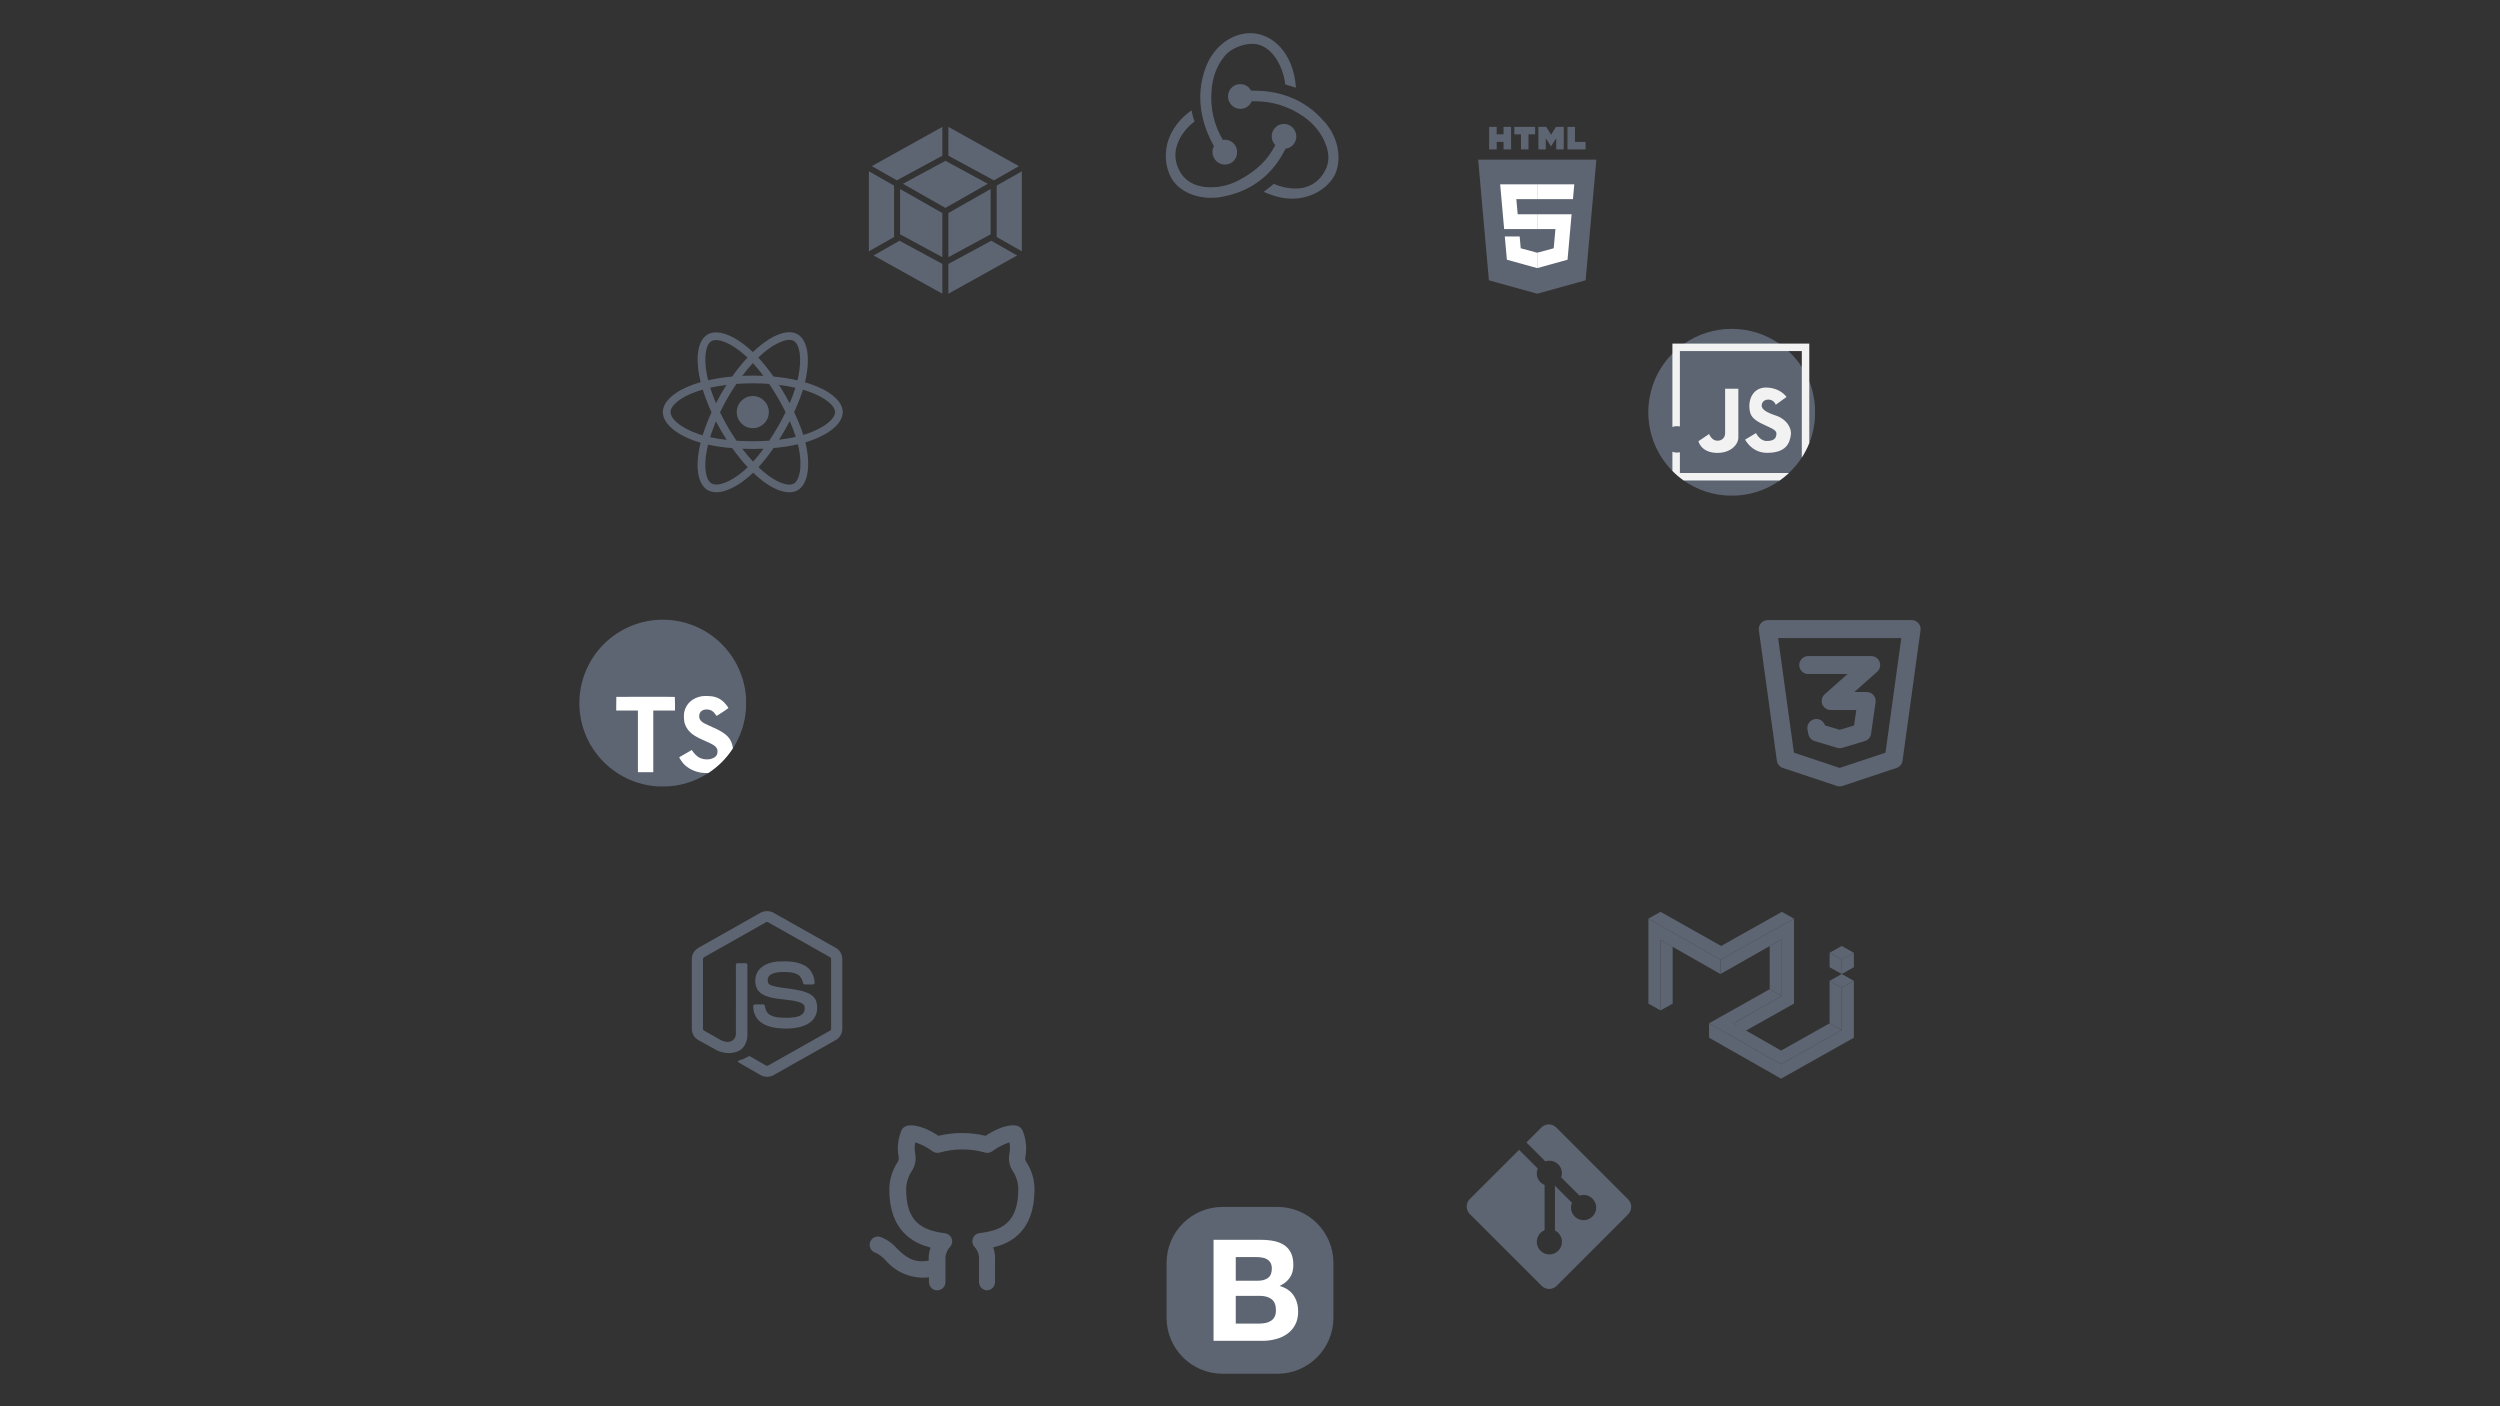 <svg xmlns="http://www.w3.org/2000/svg" xmlns:xlink="http://www.w3.org/1999/xlink" width="1920" zoomAndPan="magnify" viewBox="0 0 1440 810" height="1080" preserveAspectRatio="xMidYMid meet" version="1.0"><rect x="0" y="0" width="1440" height="810" fill="#333333" stroke="none"/><defs><clipPath id="3d1e4d6c6e"><path d="M 851.383 91 L 919.633 91 L 919.633 169.09 L 851.383 169.09 Z M 851.383 91 " clip-rule="nonzero"/></clipPath><clipPath id="31f264428c"><path d="M 857 73.09 L 871 73.09 L 871 87 L 857 87 Z M 857 73.09 " clip-rule="nonzero"/></clipPath><clipPath id="9db969e777"><path d="M 872 73.09 L 885 73.09 L 885 87 L 872 87 Z M 872 73.09 " clip-rule="nonzero"/></clipPath><clipPath id="a9d2db9459"><path d="M 886 73.09 L 901 73.09 L 901 87 L 886 87 Z M 886 73.09 " clip-rule="nonzero"/></clipPath><clipPath id="187ed5398b"><path d="M 902 73.09 L 914 73.09 L 914 87 L 902 87 Z M 902 73.09 " clip-rule="nonzero"/></clipPath><clipPath id="c94a0c19ed"><path d="M 381.688 191 L 485.188 191 L 485.188 284 L 381.688 284 Z M 381.688 191 " clip-rule="nonzero"/></clipPath><clipPath id="e2e949f9bf"><path d="M 844.309 647.137 L 940 647.137 L 940 743 L 844.309 743 Z M 844.309 647.137 " clip-rule="nonzero"/></clipPath><clipPath id="9bbc37aed8"><path d="M 949.426 189.422 L 1045.426 189.422 L 1045.426 285.422 L 949.426 285.422 Z M 949.426 189.422 " clip-rule="nonzero"/></clipPath><clipPath id="38821941aa"><path d="M 398.34 524.551 L 485.34 524.551 L 485.34 620.551 L 398.34 620.551 Z M 398.34 524.551 " clip-rule="nonzero"/></clipPath><clipPath id="2af4e6a0a2"><path d="M 1013 357.02 L 1106.555 357.02 L 1106.555 453 L 1013 453 Z M 1013 357.02 " clip-rule="nonzero"/></clipPath><clipPath id="ee6c9276f8"><path d="M 671.953 695.184 L 767.953 695.184 L 767.953 791.184 L 671.953 791.184 Z M 671.953 695.184 " clip-rule="nonzero"/></clipPath><clipPath id="327013e515"><path d="M 671.953 727.434 L 671.953 759.031 C 671.953 776.844 686.391 791.281 704.203 791.281 L 735.797 791.281 C 753.609 791.281 768.047 776.844 768.047 759.031 L 768.047 727.434 C 768.047 709.621 753.609 695.184 735.797 695.184 L 704.203 695.184 C 686.391 695.184 671.953 709.621 671.953 727.434 Z M 671.953 727.434 " clip-rule="nonzero"/></clipPath><clipPath id="e9d7dc9c49"><path d="M 699 714 L 748 714 L 748 773 L 699 773 Z M 699 714 " clip-rule="nonzero"/></clipPath><clipPath id="a1abd98a24"><path d="M 671.953 727.434 L 671.953 759.031 C 671.953 776.844 686.391 791.281 704.203 791.281 L 735.797 791.281 C 753.609 791.281 768.047 776.844 768.047 759.031 L 768.047 727.434 C 768.047 709.621 753.609 695.184 735.797 695.184 L 704.203 695.184 C 686.391 695.184 671.953 709.621 671.953 727.434 Z M 671.953 727.434 " clip-rule="nonzero"/></clipPath><clipPath id="0799a96003"><path d="M 333.719 356.953 L 429.719 356.953 L 429.719 452.953 L 333.719 452.953 Z M 333.719 356.953 " clip-rule="nonzero"/></clipPath><clipPath id="d499019222"><path d="M 333.719 405 C 333.719 417.742 338.781 429.965 347.793 438.977 C 356.805 447.988 369.023 453.047 381.77 453.047 C 394.512 453.047 406.73 447.988 415.742 438.977 C 424.754 429.965 429.816 417.742 429.816 405 C 429.816 392.258 424.754 380.035 415.742 371.023 C 406.73 362.012 394.512 356.953 381.77 356.953 C 369.023 356.953 356.805 362.012 347.793 371.023 C 338.781 380.035 333.719 392.258 333.719 405 Z M 333.719 405 " clip-rule="nonzero"/></clipPath><clipPath id="3e21b2f8ec"><path d="M 354 401 L 389 401 L 389 445 L 354 445 Z M 354 401 " clip-rule="nonzero"/></clipPath><clipPath id="b720255843"><path d="M 333.719 405 C 333.719 417.742 338.781 429.965 347.793 438.977 C 356.805 447.988 369.023 453.047 381.77 453.047 C 394.512 453.047 406.73 447.988 415.742 438.977 C 424.754 429.965 429.816 417.742 429.816 405 C 429.816 392.258 424.754 380.035 415.742 371.023 C 406.73 362.012 394.512 356.953 381.77 356.953 C 369.023 356.953 356.805 362.012 347.793 371.023 C 338.781 380.035 333.719 392.258 333.719 405 Z M 333.719 405 " clip-rule="nonzero"/></clipPath><clipPath id="5918aa8f9e"><path d="M 391 400 L 423 400 L 423 446 L 391 446 Z M 391 400 " clip-rule="nonzero"/></clipPath><clipPath id="cfa964b2d1"><path d="M 333.719 405 C 333.719 417.742 338.781 429.965 347.793 438.977 C 356.805 447.988 369.023 453.047 381.77 453.047 C 394.512 453.047 406.73 447.988 415.742 438.977 C 424.754 429.965 429.816 417.742 429.816 405 C 429.816 392.258 424.754 380.035 415.742 371.023 C 406.73 362.012 394.512 356.953 381.77 356.953 C 369.023 356.953 356.805 362.012 347.793 371.023 C 338.781 380.035 333.719 392.258 333.719 405 Z M 333.719 405 " clip-rule="nonzero"/></clipPath><clipPath id="dcf38103c9"><path d="M 574 98 L 588.949 98 L 588.949 145 L 574 145 Z M 574 98 " clip-rule="nonzero"/></clipPath><clipPath id="ab0a73bf17"><path d="M 546 138 L 586 138 L 586 169.09 L 546 169.09 Z M 546 138 " clip-rule="nonzero"/></clipPath><clipPath id="4aa751ec29"><path d="M 503 138 L 543 138 L 543 169.09 L 503 169.09 Z M 503 138 " clip-rule="nonzero"/></clipPath><clipPath id="bb8e43cd51"><path d="M 500.449 98 L 515 98 L 515 145 L 500.449 145 Z M 500.449 98 " clip-rule="nonzero"/></clipPath><clipPath id="cdcd9be4b7"><path d="M 502 73.09 L 543 73.09 L 543 104 L 502 104 Z M 502 73.09 " clip-rule="nonzero"/></clipPath><clipPath id="d5e3301780"><path d="M 546 73.09 L 587 73.09 L 587 104 L 546 104 Z M 546 73.09 " clip-rule="nonzero"/></clipPath><clipPath id="7d6009840c"><path d="M 707 48 L 771 48 L 771 114.719 L 707 114.719 Z M 707 48 " clip-rule="nonzero"/></clipPath><clipPath id="552e17fd0d"><path d="M 500.449 648 L 595.699 648 L 595.699 743.137 L 500.449 743.137 Z M 500.449 648 " clip-rule="nonzero"/></clipPath><clipPath id="3f09fca89e"><path d="M 949.426 529 L 991 529 L 991 582 L 949.426 582 Z M 949.426 529 " clip-rule="nonzero"/></clipPath><clipPath id="a0b980645e"><path d="M 949.426 525.234 L 1034 525.234 L 1034 553 L 949.426 553 Z M 949.426 525.234 " clip-rule="nonzero"/></clipPath><clipPath id="6fefc6325b"><path d="M 984 589 L 1026 589 L 1026 621.234 L 984 621.234 Z M 984 589 " clip-rule="nonzero"/></clipPath><clipPath id="f17cb03f5e"><path d="M 1025 564 L 1067.926 564 L 1067.926 621.234 L 1025 621.234 Z M 1025 564 " clip-rule="nonzero"/></clipPath><clipPath id="327ca5c197"><path d="M 1053 561 L 1067.926 561 L 1067.926 569 L 1053 569 Z M 1053 561 " clip-rule="nonzero"/></clipPath><clipPath id="3f18115bd2"><path d="M 1060 548 L 1067.926 548 L 1067.926 562 L 1060 562 Z M 1060 548 " clip-rule="nonzero"/></clipPath><clipPath id="5bf24bc3c3"><path d="M 1053 544 L 1067.926 544 L 1067.926 553 L 1053 553 Z M 1053 544 " clip-rule="nonzero"/></clipPath></defs><g clip-path="url(#3d1e4d6c6e)"><path fill="#5e6572" d="M 919.5 91.977 L 913.297 161.453 L 885.418 169.18 L 857.617 161.465 L 851.422 91.977 L 919.496 91.973 L 919.5 91.973 Z M 919.5 91.977 " fill-opacity="1" fill-rule="nonzero"/></g><path fill="#5e6572" d="M 885.461 163.273 L 907.988 157.031 L 913.289 97.656 L 885.461 97.656 Z M 885.461 163.273 " fill-opacity="1" fill-rule="nonzero"/><path fill="#ffffff" d="M 873.406 114.703 L 885.461 114.703 L 885.461 106.18 L 864.09 106.18 L 864.297 108.465 L 866.391 131.953 L 885.461 131.953 L 885.461 123.43 L 874.184 123.43 Z M 873.406 114.703 " fill-opacity="1" fill-rule="nonzero"/><path fill="#ffffff" d="M 875.328 136.211 L 866.77 136.211 L 867.965 149.594 L 885.422 154.441 L 885.461 154.43 L 885.461 145.562 L 885.426 145.574 L 875.934 143.008 Z M 875.328 136.211 " fill-opacity="1" fill-rule="nonzero"/><g clip-path="url(#31f264428c)"><path fill="#5e6572" d="M 857.758 73.09 L 862.09 73.09 L 862.09 77.371 L 866.051 77.371 L 866.051 73.09 L 870.383 73.09 L 870.383 86.051 L 866.051 86.051 L 866.051 81.711 L 862.09 81.711 L 862.09 86.051 L 857.758 86.051 Z M 857.758 73.09 " fill-opacity="1" fill-rule="nonzero"/></g><g clip-path="url(#9db969e777)"><path fill="#5e6572" d="M 876.078 77.387 L 872.266 77.387 L 872.266 73.09 L 884.223 73.09 L 884.223 77.387 L 880.406 77.387 L 880.406 86.051 L 876.078 86.051 Z M 876.078 77.387 " fill-opacity="1" fill-rule="nonzero"/></g><g clip-path="url(#a9d2db9459)"><path fill="#5e6572" d="M 886.121 73.09 L 890.637 73.09 L 893.414 77.645 L 896.188 73.09 L 900.707 73.09 L 900.707 86.051 L 896.395 86.051 L 896.395 79.625 L 893.414 84.234 L 893.34 84.234 L 890.359 79.625 L 890.359 86.051 L 886.121 86.051 Z M 886.121 73.09 " fill-opacity="1" fill-rule="nonzero"/></g><g clip-path="url(#187ed5398b)"><path fill="#5e6572" d="M 902.863 73.09 L 907.195 73.09 L 907.195 81.766 L 913.285 81.766 L 913.285 86.051 L 902.863 86.051 Z M 902.863 73.09 " fill-opacity="1" fill-rule="nonzero"/></g><path fill="#ffffff" d="M 885.434 131.953 L 895.93 131.953 L 894.938 143.004 L 885.434 145.57 L 885.434 154.438 L 902.902 149.594 L 903.031 148.156 L 905.035 125.719 L 905.242 123.43 L 885.434 123.43 Z M 885.434 131.953 " fill-opacity="1" fill-rule="nonzero"/><path fill="#ffffff" d="M 885.434 114.68 L 885.434 114.703 L 906.02 114.703 L 906.188 112.785 L 906.578 108.465 L 906.781 106.18 L 885.434 106.18 Z M 885.434 114.68 " fill-opacity="1" fill-rule="nonzero"/><g clip-path="url(#c94a0c19ed)"><path fill="#5e6572" d="M 466.988 221.246 C 465.914 220.875 464.801 220.527 463.652 220.195 C 463.844 219.426 464.016 218.668 464.172 217.918 C 466.691 205.664 465.047 195.789 459.406 192.535 C 454 189.418 445.16 192.672 436.23 200.441 C 435.371 201.188 434.508 201.98 433.652 202.809 C 433.078 202.258 432.504 201.73 431.934 201.223 C 422.578 192.914 413.195 189.41 407.566 192.672 C 402.164 195.801 400.562 205.082 402.836 216.699 C 403.059 217.82 403.312 218.965 403.602 220.133 C 402.277 220.508 400.996 220.91 399.77 221.336 C 388.797 225.16 381.793 231.156 381.793 237.375 C 381.793 243.793 389.312 250.238 400.738 254.145 C 401.641 254.453 402.578 254.742 403.539 255.02 C 403.227 256.277 402.957 257.512 402.727 258.719 C 400.559 270.133 402.254 279.195 407.641 282.301 C 413.203 285.512 422.539 282.211 431.633 274.266 C 432.352 273.637 433.07 272.973 433.793 272.273 C 434.73 273.172 435.668 274.027 436.594 274.828 C 445.402 282.406 454.102 285.465 459.48 282.352 C 465.039 279.137 466.848 269.398 464.5 257.555 C 464.32 256.645 464.109 255.723 463.879 254.785 C 464.535 254.59 465.18 254.387 465.805 254.18 C 477.688 250.242 485.414 243.883 485.414 237.375 C 485.414 231.133 478.18 225.098 466.988 221.246 Z M 464.414 249.98 C 463.848 250.164 463.266 250.348 462.672 250.523 C 461.363 246.371 459.594 241.957 457.422 237.395 C 459.492 232.941 461.191 228.586 462.469 224.461 C 463.527 224.766 464.555 225.09 465.547 225.43 C 475.137 228.734 480.984 233.613 480.984 237.375 C 480.984 241.379 474.672 246.578 464.414 249.98 Z M 460.156 258.41 C 461.195 263.648 461.34 268.383 460.652 272.09 C 460.039 275.414 458.797 277.633 457.262 278.52 C 453.996 280.41 447.012 277.953 439.484 271.473 C 438.617 270.727 437.746 269.934 436.879 269.098 C 439.797 265.902 442.715 262.191 445.562 258.066 C 450.57 257.625 455.301 256.898 459.598 255.906 C 459.809 256.758 459.992 257.594 460.156 258.41 Z M 417.121 278.191 C 413.93 279.32 411.387 279.355 409.852 278.469 C 406.582 276.582 405.227 269.305 407.078 259.543 C 407.289 258.426 407.543 257.277 407.836 256.105 C 412.078 257.043 416.777 257.719 421.797 258.125 C 424.668 262.16 427.672 265.867 430.695 269.113 C 430.035 269.754 429.375 270.359 428.719 270.93 C 424.699 274.449 420.672 276.941 417.121 278.191 Z M 402.172 249.957 C 397.121 248.227 392.945 245.984 390.086 243.531 C 387.516 241.332 386.219 239.148 386.219 237.375 C 386.219 233.602 391.844 228.789 401.227 225.516 C 402.367 225.121 403.559 224.746 404.793 224.395 C 406.09 228.613 407.793 233.023 409.844 237.48 C 407.766 242.004 406.039 246.484 404.73 250.758 C 403.848 250.5 402.996 250.234 402.172 249.957 Z M 407.184 215.848 C 405.234 205.895 406.527 198.387 409.785 196.504 C 413.25 194.496 420.914 197.359 428.992 204.531 C 429.512 204.992 430.031 205.473 430.551 205.969 C 427.539 209.199 424.566 212.879 421.723 216.891 C 416.848 217.344 412.184 218.07 407.895 219.039 C 407.625 217.957 407.387 216.891 407.184 215.848 Z M 451.879 226.887 C 450.855 225.113 449.801 223.387 448.73 221.703 C 452.035 222.121 455.203 222.676 458.176 223.355 C 457.285 226.215 456.172 229.211 454.863 232.277 C 453.922 230.492 452.926 228.695 451.879 226.887 Z M 433.652 209.133 C 435.695 211.344 437.738 213.812 439.75 216.492 C 437.723 216.398 435.672 216.348 433.602 216.348 C 431.555 216.348 429.52 216.395 427.504 216.488 C 429.516 213.836 431.578 211.367 433.652 209.133 Z M 415.309 226.914 C 414.285 228.691 413.309 230.48 412.383 232.273 C 411.094 229.219 409.992 226.211 409.09 223.309 C 412.047 222.645 415.199 222.105 418.484 221.695 C 417.395 223.395 416.336 225.133 415.309 226.914 Z M 418.578 253.367 C 415.184 252.992 411.984 252.477 409.027 251.832 C 409.945 248.879 411.07 245.809 412.387 242.684 C 413.316 244.48 414.293 246.27 415.324 248.047 C 416.375 249.863 417.461 251.637 418.578 253.367 Z M 433.773 265.926 C 431.676 263.664 429.582 261.16 427.539 258.469 C 429.523 258.543 431.547 258.586 433.602 258.586 C 435.715 258.586 437.805 258.535 439.855 258.449 C 437.84 261.188 435.801 263.699 433.773 265.926 Z M 454.902 242.527 C 456.285 245.684 457.457 248.738 458.383 251.645 C 455.379 252.328 452.133 252.879 448.719 253.289 C 449.793 251.586 450.855 249.824 451.898 248.016 C 452.957 246.188 453.953 244.352 454.902 242.527 Z M 448.062 245.805 C 446.441 248.617 444.777 251.297 443.09 253.824 C 440.02 254.043 436.84 254.156 433.602 254.156 C 430.375 254.156 427.238 254.059 424.219 253.859 C 422.465 251.301 420.766 248.613 419.156 245.832 C 417.551 243.059 416.074 240.262 414.734 237.48 C 416.074 234.695 417.547 231.895 419.145 229.125 L 419.145 229.129 C 420.742 226.352 422.426 223.676 424.168 221.129 C 427.246 220.895 430.41 220.773 433.602 220.773 C 436.812 220.773 439.973 220.895 443.055 221.133 C 444.77 223.66 446.441 226.328 448.051 229.102 C 449.672 231.91 451.168 234.691 452.516 237.418 C 451.172 240.191 449.68 243 448.062 245.805 Z M 457.191 196.371 C 460.668 198.371 462.016 206.441 459.832 217.023 C 459.695 217.699 459.535 218.387 459.367 219.086 C 455.066 218.094 450.402 217.355 445.516 216.895 C 442.664 212.84 439.715 209.156 436.754 205.965 C 437.551 205.199 438.348 204.469 439.137 203.777 C 446.785 197.121 453.938 194.492 457.191 196.371 Z M 433.602 228.121 C 438.711 228.121 442.855 232.262 442.855 237.375 C 442.855 242.48 438.711 246.625 433.602 246.625 C 428.496 246.625 424.352 242.48 424.352 237.375 C 424.352 232.262 428.496 228.121 433.602 228.121 Z M 433.602 228.121 " fill-opacity="1" fill-rule="nonzero"/></g><g clip-path="url(#e2e949f9bf)"><path fill="#5e6572" d="M 937.801 690.828 L 896.418 649.453 C 894.039 647.07 890.176 647.07 887.789 649.453 L 879.199 658.043 L 890.098 668.941 C 892.629 668.086 895.531 668.66 897.547 670.676 C 898.027 671.156 898.434 671.695 898.762 672.293 C 899.09 672.887 899.332 673.516 899.484 674.18 C 899.637 674.844 899.695 675.516 899.656 676.195 C 899.621 676.875 899.492 677.535 899.27 678.18 L 909.773 688.684 C 912.285 687.805 915.242 688.375 917.273 690.402 C 917.727 690.852 918.113 691.352 918.43 691.906 C 918.75 692.457 918.992 693.039 919.156 693.656 C 919.324 694.273 919.406 694.898 919.406 695.535 C 919.406 696.176 919.324 696.801 919.156 697.418 C 918.992 698.035 918.75 698.617 918.434 699.168 C 918.113 699.723 917.727 700.223 917.277 700.672 C 916.824 701.125 916.324 701.508 915.77 701.828 C 915.219 702.145 914.633 702.387 914.016 702.551 C 913.402 702.715 912.773 702.797 912.137 702.797 C 911.5 702.797 910.875 702.715 910.258 702.551 C 909.641 702.387 909.059 702.145 908.508 701.824 C 907.953 701.508 907.453 701.121 907.004 700.672 C 904.871 698.535 904.348 695.402 905.426 692.773 L 895.656 683.004 L 895.656 708.781 C 896.324 709.125 897 709.578 897.574 710.156 C 900.41 712.992 900.41 717.586 897.574 720.426 C 897.238 720.766 896.871 721.066 896.477 721.332 C 896.078 721.598 895.66 721.82 895.223 722.004 C 894.781 722.184 894.324 722.324 893.859 722.414 C 893.391 722.508 892.918 722.555 892.441 722.555 C 891.965 722.555 891.492 722.508 891.023 722.414 C 890.559 722.324 890.102 722.184 889.664 722.004 C 889.223 721.82 888.805 721.598 888.406 721.332 C 888.012 721.066 887.645 720.766 887.309 720.426 C 884.473 717.586 884.473 712.992 887.309 710.156 C 887.996 709.469 888.785 708.941 889.684 708.57 L 889.684 682.559 C 888.848 682.199 888.012 681.676 887.309 680.992 C 886.797 680.484 886.375 679.914 886.035 679.277 C 885.695 678.641 885.457 677.969 885.316 677.262 C 885.176 676.555 885.145 675.844 885.219 675.129 C 885.289 674.41 885.465 673.719 885.742 673.055 L 875 662.309 L 846.609 690.633 C 846.324 690.918 846.074 691.227 845.852 691.559 C 845.629 691.895 845.441 692.246 845.289 692.613 C 845.137 692.984 845.02 693.367 844.941 693.758 C 844.863 694.152 844.824 694.551 844.824 694.949 C 844.824 695.352 844.863 695.746 844.941 696.141 C 845.02 696.531 845.137 696.914 845.289 697.285 C 845.441 697.656 845.629 698.008 845.852 698.34 C 846.074 698.672 846.324 698.98 846.609 699.266 L 887.992 740.641 C 890.371 743.023 894.234 743.023 896.621 740.641 L 937.801 699.461 C 938.082 699.176 938.336 698.867 938.555 698.535 C 938.777 698.199 938.965 697.848 939.117 697.48 C 939.27 697.109 939.387 696.727 939.465 696.332 C 939.543 695.941 939.582 695.543 939.582 695.145 C 939.582 694.742 939.543 694.348 939.465 693.953 C 939.387 693.562 939.27 693.18 939.117 692.809 C 938.965 692.438 938.777 692.086 938.555 691.754 C 938.336 691.422 938.082 691.113 937.801 690.828 " fill-opacity="1" fill-rule="nonzero"/></g><g clip-path="url(#9bbc37aed8)"><path fill="#5e6572" d="M 1045.523 237.469 C 1045.523 243.727 1044.324 249.707 1042.145 255.191 C 1040.98 258.125 1039.535 260.918 1037.84 263.535 C 1035.73 266.797 1033.234 269.789 1030.418 272.441 C 1028.77 273.996 1027.012 275.434 1025.156 276.742 C 1017.332 282.27 1007.785 285.516 997.473 285.516 C 987.164 285.516 977.617 282.27 969.793 276.742 C 967.469 275.102 965.301 273.266 963.309 271.25 C 954.727 262.57 949.426 250.637 949.426 237.469 C 949.426 224.297 954.727 212.363 963.309 203.688 C 965.418 201.551 967.727 199.617 970.203 197.906 C 977.949 192.555 987.344 189.422 997.473 189.422 C 1007.605 189.422 1017 192.555 1024.746 197.906 C 1026.637 199.211 1028.43 200.648 1030.109 202.211 C 1033.055 204.93 1035.656 208.02 1037.844 211.402 C 1039.535 214.016 1040.98 216.809 1042.145 219.742 C 1044.324 225.227 1045.523 231.207 1045.523 237.469 Z M 1045.523 237.469 " fill-opacity="1" fill-rule="nonzero"/></g><path fill="#f2f2f2" d="M 1022.82 233.145 C 1021.484 229.266 1016 229.266 1014.93 232.477 C 1013.859 235.688 1017.473 237.559 1023.09 239.43 C 1028.707 241.305 1032.184 246.25 1031.516 250.664 C 1030.844 255.078 1028.973 260.828 1017.875 260.828 C 1010.938 260.828 1007.082 256.492 1005.164 253.238 L 1011.453 249.461 C 1011.453 249.461 1013.594 254.008 1017.605 254.008 C 1021.617 254.008 1023.223 252.672 1023.223 249.594 C 1023.223 245.852 1010.25 244.512 1008.246 238.094 C 1006.238 231.676 1008.914 222.582 1018.273 223.25 C 1024.125 223.668 1027.414 226.539 1029.062 228.637 Z M 1022.82 233.145 " fill-opacity="1" fill-rule="nonzero"/><path fill="#f2f2f2" d="M 993.668 223.918 L 993.668 249.594 C 993.668 252.672 990.992 254.277 988.316 253.742 C 985.641 253.207 984.438 249.996 984.438 249.996 L 978.289 254.141 C 978.289 254.141 979.625 260.293 988.051 260.828 C 996.477 261.363 1001.289 256.281 1001.289 252.004 L 1001.289 223.918 Z M 993.668 223.918 " fill-opacity="1" fill-rule="nonzero"/><path fill="#f2f2f2" d="M 963.309 197.906 L 963.309 271.25 C 965.301 273.266 967.469 275.102 969.793 276.742 L 1025.156 276.742 C 1027.012 275.434 1028.77 273.996 1030.418 272.441 L 967.613 272.441 L 967.613 202.211 L 1037.84 202.211 L 1037.84 263.535 C 1039.535 260.918 1040.98 258.125 1042.145 255.191 L 1042.145 197.906 Z M 963.309 197.906 " fill-opacity="1" fill-rule="nonzero"/><path fill="#5e6572" d="M 973.539 253.07 C 973.539 257.281 970.125 260.695 965.918 260.695 C 961.707 260.695 958.293 257.281 958.293 253.07 C 958.293 248.863 961.707 245.449 965.918 245.449 C 970.125 245.449 973.539 248.863 973.539 253.07 Z M 973.539 253.07 " fill-opacity="1" fill-rule="nonzero"/><g clip-path="url(#38821941aa)"><path fill="#5e6572" d="M 437.906 525.828 C 440.301 524.473 443.352 524.465 445.688 525.828 L 481.441 545.984 C 483.68 547.242 485.176 549.734 485.156 552.312 L 485.156 592.727 C 485.172 595.41 483.527 597.957 481.168 599.191 L 445.605 619.254 C 444.996 619.59 444.355 619.84 443.68 620.004 C 443.004 620.172 442.32 620.242 441.625 620.223 C 440.93 620.203 440.25 620.094 439.586 619.891 C 438.918 619.691 438.293 619.406 437.703 619.035 L 427.031 612.871 C 426.305 612.438 425.488 612.09 424.973 611.387 C 425.426 610.777 426.234 610.699 426.895 610.43 C 428.379 609.957 429.738 609.234 431.102 608.465 C 431.449 608.227 431.871 608.316 432.199 608.531 L 441.301 613.797 C 441.949 614.168 442.605 613.676 443.164 613.359 L 478.086 593.652 C 478.516 593.445 478.754 592.988 478.719 592.516 L 478.719 552.492 C 478.766 551.953 478.457 551.461 477.969 551.246 L 442.496 531.27 C 442.289 531.125 442.055 531.051 441.801 531.051 C 441.547 531.051 441.316 531.121 441.105 531.266 L 405.68 551.281 C 405.203 551.5 404.875 551.988 404.934 552.527 L 404.934 592.551 C 404.891 593.023 405.145 593.469 405.578 593.672 L 415.043 599.016 C 416.82 599.973 419.004 600.512 420.961 599.809 C 421.391 599.648 421.785 599.426 422.145 599.145 C 422.504 598.863 422.816 598.531 423.074 598.156 C 423.336 597.777 423.531 597.371 423.668 596.934 C 423.801 596.496 423.871 596.047 423.867 595.59 L 423.875 555.805 C 423.836 555.215 424.391 554.73 424.965 554.789 L 429.512 554.789 C 430.113 554.773 430.582 555.41 430.5 556 L 430.492 596.035 C 430.496 599.594 429.035 603.461 425.746 605.207 C 421.691 607.301 416.68 606.863 412.676 604.848 L 402.496 599.219 C 400.102 598.023 398.492 595.434 398.508 592.754 L 398.508 552.34 C 398.516 551.684 398.605 551.039 398.781 550.406 C 398.961 549.773 399.219 549.176 399.555 548.613 C 399.891 548.051 400.297 547.539 400.77 547.086 C 401.246 546.629 401.77 546.246 402.348 545.93 Z M 448.215 553.844 C 453.383 553.543 458.918 553.645 463.57 556.191 C 467.172 558.145 469.168 562.238 469.234 566.246 C 469.133 566.785 468.57 567.082 468.055 567.043 C 466.559 567.043 465.055 567.066 463.555 567.035 C 462.914 567.059 462.547 566.473 462.465 565.91 C 462.035 563.992 460.992 562.098 459.188 561.176 C 456.422 559.789 453.215 559.855 450.195 559.887 C 447.992 560.008 445.625 560.195 443.762 561.488 C 442.324 562.469 441.891 564.48 442.402 566.043 C 442.883 567.191 444.207 567.559 445.289 567.902 C 451.523 569.527 458.125 569.398 464.238 571.516 C 466.77 572.387 469.246 574.09 470.113 576.738 C 471.242 580.289 470.75 584.531 468.227 587.383 C 466.18 589.73 463.195 590.977 460.219 591.699 C 456.258 592.582 452.152 592.602 448.129 592.207 C 444.352 591.777 440.418 590.785 437.496 588.207 C 435 586.043 433.785 582.664 433.906 579.406 C 433.934 578.855 434.484 578.473 435.012 578.52 L 439.504 578.52 C 440.109 578.477 440.551 578.996 440.582 579.566 C 440.859 581.363 441.543 583.309 443.137 584.355 C 446.207 586.34 450.062 586.199 453.574 586.258 C 456.488 586.129 459.758 586.09 462.137 584.16 C 463.395 583.062 463.762 581.227 463.426 579.648 C 463.055 578.312 461.629 577.691 460.43 577.254 C 454.281 575.305 447.605 576.012 441.512 573.809 C 439.039 572.938 436.648 571.285 435.699 568.742 C 434.371 565.148 434.98 560.699 437.773 557.945 C 440.469 555.203 444.418 554.148 448.16 553.77 Z M 448.215 553.844 " fill-opacity="1" fill-rule="nonzero"/></g><g clip-path="url(#2af4e6a0a2)"><path fill="#5e6572" d="M 1059.668 452.965 C 1059.109 452.969 1058.562 452.883 1058.031 452.707 L 1026.961 442.352 C 1026.504 442.199 1026.074 441.984 1025.676 441.715 C 1025.277 441.441 1024.926 441.117 1024.617 440.746 C 1024.309 440.375 1024.055 439.969 1023.859 439.527 C 1023.664 439.086 1023.535 438.625 1023.469 438.145 L 1013.113 363.059 C 1013.062 362.695 1013.051 362.324 1013.078 361.957 C 1013.105 361.586 1013.172 361.227 1013.277 360.871 C 1013.383 360.516 1013.523 360.176 1013.703 359.852 C 1013.883 359.527 1014.094 359.227 1014.336 358.945 C 1014.578 358.668 1014.848 358.418 1015.145 358.195 C 1015.441 357.973 1015.758 357.785 1016.094 357.633 C 1016.434 357.48 1016.781 357.363 1017.145 357.285 C 1017.504 357.207 1017.871 357.168 1018.242 357.168 L 1101.094 357.168 C 1101.465 357.168 1101.832 357.207 1102.191 357.285 C 1102.555 357.363 1102.902 357.48 1103.238 357.633 C 1103.574 357.785 1103.891 357.973 1104.188 358.195 C 1104.484 358.414 1104.754 358.664 1104.996 358.945 C 1105.242 359.223 1105.453 359.523 1105.629 359.848 C 1105.809 360.172 1105.949 360.512 1106.055 360.867 C 1106.16 361.219 1106.23 361.582 1106.258 361.949 C 1106.285 362.32 1106.273 362.688 1106.223 363.055 L 1095.867 438.137 C 1095.801 438.617 1095.672 439.078 1095.477 439.52 C 1095.281 439.965 1095.031 440.371 1094.723 440.742 C 1094.414 441.117 1094.059 441.438 1093.66 441.711 C 1093.262 441.984 1092.832 442.199 1092.375 442.352 L 1061.305 452.707 C 1060.773 452.883 1060.227 452.969 1059.668 452.965 Z M 1033.289 433.547 L 1059.668 442.332 L 1086.047 433.527 L 1095.152 367.523 L 1024.195 367.523 Z M 1033.289 433.547 " fill-opacity="1" fill-rule="nonzero"/></g><path fill="#5e6572" d="M 1059.668 430.957 C 1059.16 430.957 1058.664 430.887 1058.18 430.742 L 1045.234 426.859 C 1044.785 426.723 1044.359 426.531 1043.965 426.281 C 1043.566 426.027 1043.207 425.73 1042.895 425.383 C 1042.578 425.035 1042.312 424.652 1042.102 424.234 C 1041.891 423.812 1041.738 423.375 1041.645 422.914 L 1041.129 420.324 C 1041.062 420 1041.031 419.676 1041.027 419.344 C 1041.023 419.016 1041.055 418.688 1041.113 418.363 C 1041.176 418.039 1041.266 417.727 1041.387 417.418 C 1041.508 417.109 1041.656 416.82 1041.832 416.539 C 1042.008 416.262 1042.211 416.004 1042.434 415.762 C 1042.66 415.523 1042.906 415.305 1043.176 415.113 C 1043.441 414.918 1043.727 414.754 1044.023 414.613 C 1044.324 414.477 1044.633 414.367 1044.953 414.289 C 1045.273 414.207 1045.598 414.16 1045.926 414.141 C 1046.258 414.125 1046.586 414.137 1046.91 414.184 C 1047.238 414.227 1047.559 414.301 1047.871 414.406 C 1048.184 414.516 1048.48 414.648 1048.77 414.812 C 1049.055 414.977 1049.324 415.164 1049.574 415.379 C 1049.824 415.594 1050.051 415.828 1050.258 416.086 C 1050.461 416.344 1050.641 416.621 1050.793 416.91 C 1050.945 417.203 1051.07 417.508 1051.164 417.824 L 1059.668 420.375 L 1067.953 417.887 L 1069.234 408.949 L 1054.488 408.949 C 1053.965 408.953 1053.449 408.875 1052.945 408.719 C 1052.441 408.566 1051.973 408.336 1051.539 408.039 C 1051.105 407.742 1050.727 407.383 1050.402 406.969 C 1050.074 406.555 1049.82 406.102 1049.633 405.609 C 1049.445 405.117 1049.336 404.609 1049.305 404.082 C 1049.273 403.559 1049.32 403.039 1049.449 402.527 C 1049.574 402.016 1049.773 401.535 1050.047 401.086 C 1050.32 400.637 1050.652 400.238 1051.051 399.891 L 1064.172 388.238 L 1041.543 388.238 C 1041.203 388.238 1040.867 388.203 1040.535 388.137 C 1040.199 388.07 1039.875 387.973 1039.562 387.844 C 1039.25 387.715 1038.949 387.555 1038.668 387.363 C 1038.383 387.176 1038.121 386.961 1037.883 386.723 C 1037.641 386.48 1037.426 386.219 1037.238 385.938 C 1037.051 385.652 1036.891 385.355 1036.762 385.039 C 1036.629 384.727 1036.531 384.402 1036.465 384.07 C 1036.398 383.734 1036.367 383.398 1036.367 383.059 C 1036.367 382.719 1036.398 382.383 1036.465 382.051 C 1036.531 381.715 1036.629 381.391 1036.762 381.078 C 1036.891 380.762 1037.051 380.465 1037.238 380.184 C 1037.426 379.898 1037.641 379.637 1037.883 379.398 C 1038.121 379.156 1038.383 378.941 1038.668 378.754 C 1038.949 378.566 1039.25 378.406 1039.562 378.273 C 1039.875 378.145 1040.199 378.047 1040.535 377.98 C 1040.867 377.914 1041.203 377.883 1041.543 377.883 L 1077.793 377.883 C 1078.32 377.879 1078.832 377.957 1079.336 378.113 C 1079.84 378.266 1080.309 378.492 1080.742 378.793 C 1081.176 379.09 1081.555 379.445 1081.883 379.859 C 1082.207 380.277 1082.461 380.73 1082.648 381.223 C 1082.836 381.715 1082.945 382.223 1082.977 382.746 C 1083.008 383.273 1082.961 383.793 1082.836 384.305 C 1082.707 384.812 1082.508 385.297 1082.234 385.746 C 1081.961 386.195 1081.629 386.594 1081.234 386.941 L 1068.109 398.594 L 1075.203 398.594 C 1075.574 398.594 1075.941 398.633 1076.305 398.711 C 1076.664 398.793 1077.016 398.906 1077.352 399.062 C 1077.691 399.215 1078.008 399.402 1078.305 399.625 C 1078.602 399.848 1078.871 400.098 1079.117 400.379 C 1079.359 400.66 1079.57 400.961 1079.746 401.289 C 1079.926 401.613 1080.066 401.953 1080.172 402.309 C 1080.277 402.668 1080.34 403.031 1080.367 403.398 C 1080.395 403.77 1080.383 404.137 1080.328 404.504 L 1077.742 422.629 C 1077.672 423.117 1077.535 423.59 1077.328 424.039 C 1077.125 424.488 1076.863 424.902 1076.539 425.273 C 1076.219 425.648 1075.848 425.973 1075.434 426.242 C 1075.02 426.512 1074.574 426.715 1074.102 426.859 L 1061.156 430.742 C 1060.672 430.887 1060.176 430.957 1059.668 430.957 Z M 1059.668 430.957 " fill-opacity="1" fill-rule="nonzero"/><g clip-path="url(#ee6c9276f8)"><g clip-path="url(#327013e515)"><path fill="#5e6572" d="M 671.953 778.887 C 671.953 785.73 677.5 791.277 684.34 791.277 L 755.652 791.277 C 762.496 791.277 768.043 785.73 768.043 778.887 L 768.043 707.574 C 768.043 700.73 762.496 695.184 755.652 695.184 L 684.34 695.184 C 677.496 695.184 671.949 700.73 671.949 707.574 L 671.949 778.887 Z M 671.953 778.887 " fill-opacity="1" fill-rule="nonzero"/></g></g><g clip-path="url(#e9d7dc9c49)"><g clip-path="url(#a1abd98a24)"><path fill="#ffffff" d="M 711.801 737.691 L 711.801 724.082 L 723.777 724.082 C 724.918 724.082 726.02 724.176 727.078 724.367 C 728.137 724.555 729.074 724.895 729.891 725.387 C 730.703 725.875 731.355 726.555 731.844 727.422 C 732.332 728.293 732.578 729.406 732.578 730.762 C 732.578 733.207 731.844 734.973 730.379 736.062 C 728.914 737.145 727.035 737.691 724.754 737.691 Z M 699.004 714.141 L 699.004 772.32 L 727.203 772.32 C 729.805 772.32 732.348 771.996 734.816 771.34 C 737.293 770.691 739.492 769.688 741.422 768.328 C 743.352 766.969 744.883 765.219 746.023 763.074 C 747.164 760.926 747.734 758.387 747.734 755.453 C 747.734 751.816 746.852 748.703 745.086 746.125 C 743.32 743.543 740.648 741.738 737.059 740.703 C 739.668 739.453 741.637 737.852 742.969 735.895 C 744.301 733.941 744.965 731.496 744.965 728.562 C 744.965 725.848 744.516 723.566 743.621 721.719 C 742.723 719.871 741.461 718.391 739.832 717.277 C 738.199 716.164 736.242 715.363 733.965 714.875 C 731.684 714.383 729.156 714.141 726.387 714.141 Z M 711.801 762.383 L 711.801 746.41 L 725.734 746.41 C 728.504 746.41 730.73 747.047 732.414 748.324 C 734.102 749.602 734.941 751.734 734.941 754.719 C 734.941 756.242 734.684 757.492 734.168 758.469 C 733.648 759.445 732.961 760.219 732.09 760.789 C 731.223 761.359 730.215 761.77 729.074 762.016 C 727.934 762.258 726.738 762.383 725.488 762.383 Z M 711.801 762.383 " fill-opacity="1" fill-rule="nonzero"/></g></g><g clip-path="url(#0799a96003)"><g clip-path="url(#d499019222)"><path fill="#5e6572" d="M 333.719 453.047 L 429.812 453.047 L 429.812 356.953 L 333.719 356.953 Z M 333.719 453.047 " fill-opacity="1" fill-rule="nonzero"/></g></g><g clip-path="url(#3e21b2f8ec)"><g clip-path="url(#b720255843)"><path fill="#ffffff" d="M 354.965 405.312 L 354.934 409.25 L 367.441 409.25 L 367.441 444.789 L 376.289 444.789 L 376.289 409.25 L 388.797 409.25 L 388.797 405.391 C 388.797 403.258 388.75 401.469 388.691 401.426 C 388.645 401.363 381.031 401.336 371.805 401.348 L 355.008 401.395 Z M 354.965 405.312 " fill-opacity="1" fill-rule="nonzero"/></g></g><g clip-path="url(#5918aa8f9e)"><g clip-path="url(#cfa964b2d1)"><path fill="#ffffff" d="M 411.258 401.285 C 413.699 401.895 415.559 402.98 417.27 404.746 C 418.148 405.691 419.465 407.414 419.57 407.828 C 419.598 407.953 415.422 410.758 412.887 412.328 C 412.797 412.391 412.434 411.992 412.02 411.383 C 410.785 409.582 409.488 408.805 407.504 408.668 C 404.594 408.469 402.715 409.996 402.73 412.543 C 402.73 413.289 402.84 413.734 403.145 414.34 C 403.785 415.668 404.977 416.461 408.711 418.078 C 415.59 421.039 418.531 422.988 420.363 425.766 C 422.406 428.863 422.863 433.805 421.477 437.48 C 419.953 441.477 416.168 444.191 410.844 445.09 C 409.199 445.379 405.293 445.336 403.523 445.016 C 399.664 444.328 396.004 442.422 393.746 439.922 C 392.863 438.945 391.141 436.398 391.242 436.215 C 391.293 436.152 391.688 435.91 392.129 435.652 C 392.559 435.406 394.176 434.477 395.699 433.59 L 398.457 431.992 L 399.039 432.844 C 399.848 434.078 401.617 435.77 402.684 436.336 C 405.75 437.953 409.961 437.723 412.035 435.863 C 412.922 435.055 413.285 434.215 413.285 432.98 C 413.285 431.867 413.148 431.379 412.57 430.543 C 411.82 429.473 410.297 428.57 405.965 426.699 C 401.008 424.562 398.871 423.234 396.918 421.129 C 395.789 419.906 394.723 417.957 394.281 416.324 C 393.914 414.969 393.824 411.566 394.113 410.191 C 395.137 405.402 398.75 402.062 403.965 401.07 C 405.656 400.754 409.594 400.871 411.258 401.285 Z M 411.258 401.285 " fill-opacity="1" fill-rule="nonzero"/></g></g><path fill="#5e6572" d="M 505.977 97.141 L 505.98 97.137 L 505.977 97.137 Z M 505.977 97.141 " fill-opacity="1" fill-rule="nonzero"/><path fill="#5e6572" d="M 546.266 148.125 L 570.605 134.961 L 570.605 108.883 L 546.266 122.703 Z M 546.266 148.125 " fill-opacity="1" fill-rule="nonzero"/><g clip-path="url(#dcf38103c9)"><path fill="#5e6572" d="M 588.57 98.676 L 574.082 106.902 L 574.082 136.508 L 588.57 144.746 Z M 588.57 98.676 " fill-opacity="1" fill-rule="nonzero"/></g><path fill="#5e6572" d="M 568.973 105.863 L 544.535 92.641 L 520.102 105.863 L 544.535 119.738 Z M 568.973 105.863 " fill-opacity="1" fill-rule="nonzero"/><g clip-path="url(#ab0a73bf17)"><path fill="#5e6572" d="M 570.941 138.676 L 546.266 152.023 L 546.266 169.184 L 585.863 147.156 Z M 570.941 138.676 " fill-opacity="1" fill-rule="nonzero"/></g><g clip-path="url(#4aa751ec29)"><path fill="#5e6572" d="M 542.793 152.023 L 518.121 138.676 L 503.195 147.156 L 542.793 169.184 Z M 542.793 152.023 " fill-opacity="1" fill-rule="nonzero"/></g><g clip-path="url(#bb8e43cd51)"><path fill="#5e6572" d="M 500.484 144.746 L 514.977 136.508 L 514.977 106.902 L 500.484 98.676 Z M 500.484 144.746 " fill-opacity="1" fill-rule="nonzero"/></g><g clip-path="url(#cdcd9be4b7)"><path fill="#5e6572" d="M 516.578 103.867 L 542.789 89.684 L 542.789 73.09 L 502.184 95.691 Z M 516.578 103.867 " fill-opacity="1" fill-rule="nonzero"/></g><path fill="#5e6572" d="M 542.793 122.703 L 518.453 108.883 L 518.453 134.961 L 542.793 148.125 Z M 542.793 122.703 " fill-opacity="1" fill-rule="nonzero"/><g clip-path="url(#d5e3301780)"><path fill="#5e6572" d="M 546.266 89.684 L 572.48 103.871 L 586.879 95.691 L 546.266 73.09 Z M 546.266 89.684 " fill-opacity="1" fill-rule="nonzero"/></g><path fill="#5e6572" d="M 705.293 32.41 C 709.02 27.699 716.035 25.375 720.816 25.254 C 734.23 25 739.824 41.891 740.254 48.602 L 746.461 50.484 C 745.031 29.902 732.371 19.105 720.254 19.105 C 708.895 19.102 698.402 27.449 694.176 39.688 C 688.402 56.008 692.191 71.695 699.27 84.25 C 698.652 85.066 698.277 86.504 698.402 87.883 C 698.523 91.652 701.691 94.789 705.484 94.789 L 705.73 94.789 C 709.707 94.664 712.75 91.34 712.562 87.383 C 712.562 83.613 709.332 80.484 705.543 80.484 L 705.293 80.484 C 705.043 80.484 704.676 80.484 704.359 80.605 C 699.207 71.82 697.031 62.402 697.844 52.242 C 698.336 44.582 700.824 37.93 705.293 32.41 Z M 705.293 32.41 " fill-opacity="1" fill-rule="nonzero"/><path fill="#5e6572" d="M 675.367 103.645 C 679.527 109.922 688.035 113.934 697.352 113.934 C 699.832 113.934 702.445 113.75 704.988 113.121 C 721.137 109.984 733.371 100.195 740.391 85.762 L 740.449 85.633 C 744.051 85.316 746.844 82.113 746.66 78.285 C 746.469 74.453 743.367 71.383 739.582 71.383 L 739.328 71.383 C 735.422 71.512 732.375 74.836 732.5 78.793 C 732.621 80.801 733.434 82.434 734.547 83.621 C 730.203 92.16 723.684 98.434 713.805 103.707 C 707.16 107.219 700.145 108.543 693.312 107.602 C 687.602 106.789 683.133 104.207 680.398 100.07 C 676.305 93.789 675.93 87.016 679.34 80.242 C 681.832 75.344 685.555 71.77 688.043 70.008 C 687.418 68.379 686.672 65.617 686.301 63.551 C 667.91 76.852 669.777 95.047 675.367 103.645 Z M 675.367 103.645 " fill-opacity="1" fill-rule="nonzero"/><g clip-path="url(#7d6009840c)"><path fill="#5e6572" d="M 768.762 100.879 C 772.484 93.348 772.176 80.672 762.672 69.812 L 762.613 69.938 C 752.996 58.512 738.832 52.238 722.68 52.238 L 720.566 52.238 C 719.516 49.918 717.098 48.469 714.359 48.469 L 714.176 48.469 C 710.266 48.469 707.219 51.867 707.348 55.816 C 707.473 59.578 710.641 62.719 714.426 62.719 L 714.734 62.719 C 717.531 62.598 719.953 60.836 720.941 58.328 L 723.242 58.328 C 732.812 58.328 741.875 61.148 750.141 66.672 C 756.469 70.879 761.008 76.398 763.551 82.988 C 765.781 88.387 765.66 93.656 763.363 98.055 C 759.824 104.957 753.859 108.598 745.977 108.598 C 741.008 108.598 736.168 107.027 733.68 105.902 C 732.191 107.148 729.703 109.223 727.902 110.48 C 733.363 112.984 738.895 114.43 744.23 114.43 C 756.344 114.43 765.344 107.535 768.762 100.879 Z M 768.762 100.879 " fill-opacity="1" fill-rule="nonzero"/></g><g clip-path="url(#552e17fd0d)"><path fill="#5e6572" d="M 568.66 743.223 C 568.348 743.223 568.035 743.191 567.73 743.133 C 567.426 743.07 567.125 742.98 566.84 742.863 C 566.551 742.742 566.277 742.594 566.016 742.422 C 565.758 742.25 565.516 742.051 565.297 741.832 C 565.074 741.609 564.879 741.371 564.703 741.109 C 564.531 740.852 564.383 740.574 564.266 740.289 C 564.145 740 564.055 739.703 563.992 739.395 C 563.934 739.09 563.902 738.781 563.902 738.469 L 563.902 726.102 C 564.051 724.66 563.902 723.254 563.453 721.879 C 563.008 720.504 562.301 719.277 561.332 718.203 C 560.73 717.551 560.34 716.785 560.168 715.91 C 559.992 715.039 560.059 714.184 560.363 713.348 C 560.668 712.512 561.168 711.816 561.863 711.262 C 562.562 710.703 563.352 710.371 564.234 710.262 C 575.84 708.879 586.543 705.172 586.543 685.051 C 586.547 683.172 586.273 681.332 585.73 679.535 C 585.188 677.734 584.398 676.055 583.355 674.492 C 582.395 673.051 581.746 671.48 581.41 669.785 C 581.07 668.086 581.07 666.391 581.406 664.691 C 581.84 662.457 581.84 660.219 581.406 657.984 C 577.824 659.195 574.508 660.926 571.465 663.168 C 570.887 663.582 570.246 663.848 569.547 663.973 C 568.848 664.098 568.156 664.07 567.469 663.883 C 563.176 662.672 558.801 662.062 554.34 662.062 C 549.883 662.062 545.504 662.672 541.211 663.883 C 540.527 664.07 539.836 664.098 539.137 663.973 C 538.438 663.848 537.797 663.582 537.219 663.168 C 534.152 660.898 530.809 659.168 527.18 657.984 C 526.723 660.219 526.723 662.457 527.18 664.691 C 527.492 666.41 527.473 668.125 527.117 669.836 C 526.766 671.547 526.102 673.129 525.137 674.586 C 524.098 676.16 523.309 677.852 522.766 679.656 C 522.227 681.461 521.953 683.309 521.949 685.191 C 521.949 703.695 530.891 708.645 544.305 710.355 C 544.742 710.41 545.168 710.523 545.574 710.695 C 545.98 710.867 546.355 711.094 546.703 711.371 C 547.047 711.648 547.348 711.965 547.602 712.328 C 547.855 712.688 548.059 713.078 548.203 713.496 C 548.488 714.32 548.539 715.156 548.359 716.012 C 548.18 716.863 547.797 717.609 547.207 718.25 C 546.27 719.25 545.574 720.395 545.121 721.688 C 544.664 722.98 544.488 724.305 544.59 725.672 L 544.59 738.469 C 544.59 738.781 544.559 739.09 544.5 739.395 C 544.438 739.703 544.348 740 544.227 740.289 C 544.109 740.574 543.961 740.852 543.789 741.109 C 543.613 741.371 543.418 741.609 543.195 741.832 C 542.977 742.051 542.734 742.25 542.477 742.422 C 542.215 742.594 541.941 742.742 541.652 742.863 C 541.363 742.98 541.066 743.07 540.762 743.133 C 540.453 743.191 540.145 743.223 539.832 743.223 C 539.52 743.223 539.211 743.191 538.906 743.133 C 538.598 743.07 538.301 742.98 538.012 742.863 C 537.723 742.742 537.449 742.594 537.191 742.422 C 536.93 742.25 536.691 742.051 536.469 741.832 C 536.25 741.609 536.051 741.371 535.879 741.109 C 535.703 740.852 535.559 740.574 535.438 740.289 C 535.32 740 535.23 739.703 535.168 739.395 C 535.105 739.09 535.078 738.781 535.078 738.469 L 535.078 735.758 C 532.738 736.023 530.406 736.004 528.074 735.695 C 525.742 735.387 523.48 734.801 521.293 733.934 C 519.109 733.066 517.059 731.945 515.148 730.57 C 513.242 729.199 511.527 727.613 510.008 725.816 C 508.434 724.07 506.598 722.676 504.492 721.629 C 504.188 721.551 503.895 721.445 503.613 721.309 C 503.332 721.172 503.066 721.012 502.816 720.824 C 502.566 720.633 502.336 720.426 502.129 720.191 C 501.918 719.957 501.734 719.707 501.574 719.438 C 501.418 719.168 501.285 718.887 501.184 718.59 C 501.078 718.293 501.004 717.992 500.961 717.684 C 500.918 717.371 500.906 717.062 500.922 716.75 C 500.938 716.438 500.988 716.129 501.066 715.824 C 501.145 715.523 501.25 715.23 501.387 714.949 C 501.523 714.664 501.684 714.398 501.871 714.148 C 502.059 713.898 502.27 713.672 502.504 713.461 C 502.738 713.254 502.988 713.07 503.258 712.91 C 503.527 712.75 503.809 712.621 504.105 712.516 C 504.402 712.414 504.703 712.34 505.012 712.297 C 505.324 712.254 505.633 712.238 505.945 712.258 C 506.258 712.273 506.566 712.324 506.871 712.402 C 510.586 713.754 513.758 715.91 516.383 718.871 C 521.141 723.625 525.895 727.812 534.934 726.102 C 534.773 723.52 535.137 721.012 536.027 718.586 C 526.23 716.109 512.246 709.07 512.246 685.289 C 512.238 682.473 512.641 679.715 513.449 677.016 C 514.262 674.316 515.445 671.797 517 669.449 C 517.602 668.547 517.809 667.566 517.621 666.5 C 517.141 663.934 517.031 661.348 517.301 658.75 C 517.566 656.152 518.195 653.645 519.191 651.23 C 519.461 650.578 519.863 650.016 520.387 649.539 C 520.91 649.066 521.512 648.727 522.188 648.52 C 523.805 648.043 529.605 647.094 540.594 654.227 C 545.043 653.156 549.551 652.621 554.129 652.621 C 558.703 652.621 563.211 653.156 567.66 654.227 C 578.648 647.094 584.449 647.996 586.02 648.52 C 586.695 648.727 587.297 649.066 587.82 649.539 C 588.344 650.016 588.742 650.578 589.016 651.23 C 590.012 653.652 590.645 656.168 590.91 658.773 C 591.176 661.383 591.07 663.973 590.586 666.547 C 590.383 667.523 590.555 668.426 591.109 669.258 C 592.672 671.613 593.855 674.141 594.668 676.848 C 595.477 679.555 595.879 682.32 595.867 685.145 C 595.867 709.262 581.977 716.254 572.082 718.441 C 572.965 721.02 573.312 723.668 573.129 726.387 L 573.129 738.469 C 573.129 738.77 573.102 739.066 573.047 739.359 C 572.992 739.656 572.906 739.945 572.797 740.223 C 572.688 740.504 572.551 740.77 572.391 741.023 C 572.227 741.277 572.047 741.516 571.84 741.734 C 571.633 741.953 571.41 742.152 571.164 742.328 C 570.922 742.504 570.664 742.656 570.391 742.781 C 570.117 742.91 569.836 743.012 569.547 743.086 C 569.254 743.16 568.957 743.207 568.66 743.223 Z M 568.66 743.223 " fill-opacity="1" fill-rule="nonzero"/></g><path fill="#5e6572" d="M 956.465 541.387 L 956.465 581.996 L 963.453 578.066 L 963.453 545.316 Z M 956.465 541.387 " fill-opacity="1" fill-rule="nonzero"/><g clip-path="url(#3f09fca89e)"><path fill="#5e6572" d="M 949.477 578.066 L 949.477 529.156 L 990.965 552.738 L 990.965 561.035 L 956.465 541.387 L 956.465 581.996 Z M 949.477 578.066 " fill-opacity="1" fill-rule="nonzero"/></g><path fill="#5e6572" d="M 1033.324 529.156 L 1033.324 578.066 L 1005.379 593.789 L 998.391 589.422 L 1026.336 573.703 L 1026.336 540.949 L 990.965 561.035 L 990.965 552.738 Z M 1033.324 529.156 " fill-opacity="1" fill-rule="nonzero"/><g clip-path="url(#a0b980645e)"><path fill="#5e6572" d="M 1026.336 525.227 L 991.402 544.879 L 956.465 525.227 L 949.477 529.156 L 990.965 552.738 L 1033.324 529.156 Z M 1026.336 525.227 " fill-opacity="1" fill-rule="nonzero"/></g><path fill="#5e6572" d="M 1019.348 544.879 L 1019.348 569.77 L 1026.336 573.703 L 1026.336 540.949 Z M 1019.348 544.879 " fill-opacity="1" fill-rule="nonzero"/><path fill="#5e6572" d="M 984.414 589.422 L 1019.348 569.77 L 1026.336 573.703 L 998.391 589.422 L 1025.902 605.141 L 1053.852 589.422 L 1060.836 593.352 L 1025.902 613.004 Z M 984.414 589.422 " fill-opacity="1" fill-rule="nonzero"/><g clip-path="url(#6fefc6325b)"><path fill="#5e6572" d="M 984.414 589.422 L 984.414 597.719 L 1025.902 621.305 L 1025.902 613.004 Z M 984.414 589.422 " fill-opacity="1" fill-rule="nonzero"/></g><path fill="#5e6572" d="M 1060.836 593.352 L 1060.836 568.898 L 1053.852 564.969 L 1053.852 589.422 Z M 1060.836 593.352 " fill-opacity="1" fill-rule="nonzero"/><g clip-path="url(#f17cb03f5e)"><path fill="#5e6572" d="M 1025.902 613.004 L 1060.836 593.352 L 1060.836 568.898 L 1067.824 564.969 L 1067.824 597.719 L 1025.902 621.305 Z M 1025.902 613.004 " fill-opacity="1" fill-rule="nonzero"/></g><g clip-path="url(#327ca5c197)"><path fill="#5e6572" d="M 1067.824 564.969 L 1060.836 568.898 L 1053.852 564.969 L 1060.836 561.035 Z M 1067.824 564.969 " fill-opacity="1" fill-rule="nonzero"/></g><g clip-path="url(#3f18115bd2)"><path fill="#5e6572" d="M 1060.836 561.035 L 1060.836 552.738 L 1067.824 548.809 L 1067.824 557.105 Z M 1060.836 561.035 " fill-opacity="1" fill-rule="nonzero"/></g><path fill="#5e6572" d="M 1060.836 552.738 L 1060.836 561.035 L 1053.852 557.105 L 1053.852 548.809 Z M 1060.836 552.738 " fill-opacity="1" fill-rule="nonzero"/><g clip-path="url(#5bf24bc3c3)"><path fill="#5e6572" d="M 1067.824 548.809 L 1060.836 552.738 L 1053.852 548.809 L 1060.836 544.879 Z M 1067.824 548.809 " fill-opacity="1" fill-rule="nonzero"/></g></svg>